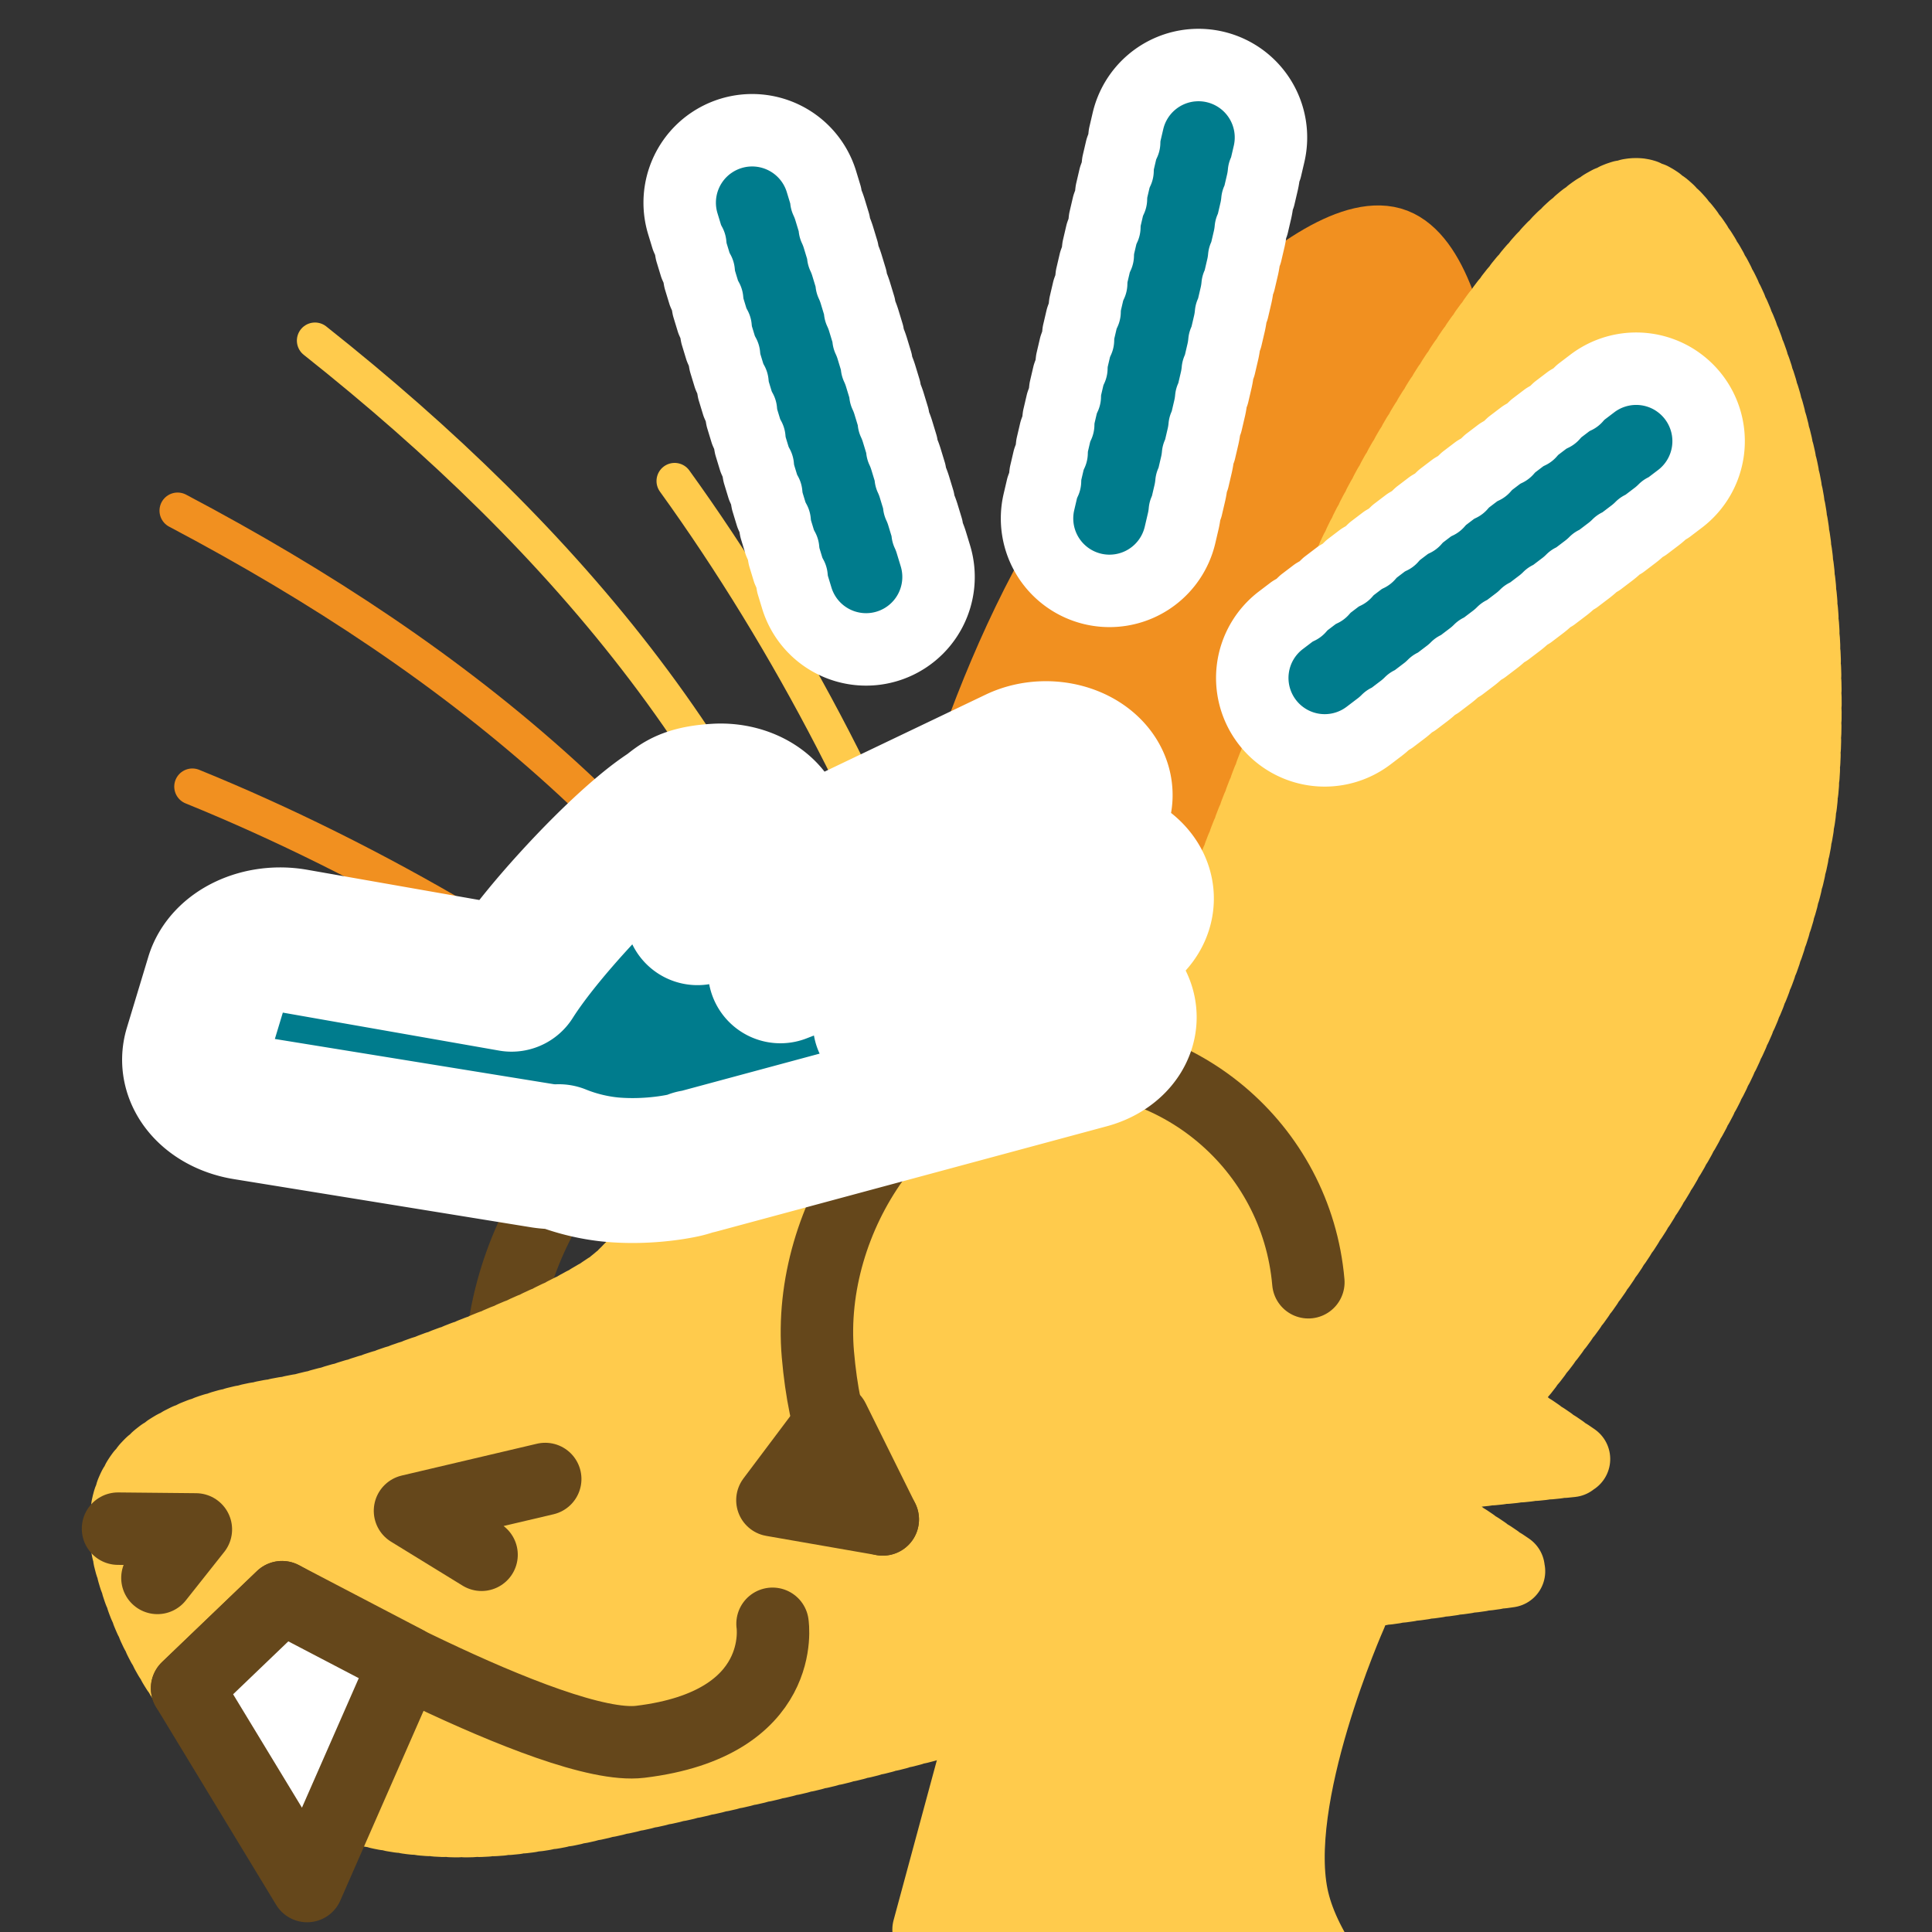 <?xml version="1.0" encoding="UTF-8" standalone="no"?>
<!-- Created with Inkscape (http://www.inkscape.org/) -->

<svg
   version="1.1"
   id="svg824"
   width="1706.667"
   height="1706.667"
   viewBox="0 0 1706.667 1706.667"
   sodipodi:docname="ying_pet.svg"
   inkscape:version="1.1 (c68e22c387, 2021-05-23)"
   inkscape:export-filename="D:\Pictures\yingmotes\ying_pet.png"
   inkscape:export-xdpi="72"
   inkscape:export-ydpi="72"
   xmlns:inkscape="http://www.inkscape.org/namespaces/inkscape"
   xmlns:sodipodi="http://sodipodi.sourceforge.net/DTD/sodipodi-0.dtd"
   xmlns="http://www.w3.org/2000/svg"
   xmlns:svg="http://www.w3.org/2000/svg">
  <rect x="0" y="0" width="1706.667" height="1706.667" fill="#333333" stroke="none"/>
  <defs
     id="defs828" />
  <sodipodi:namedview
     id="namedview826"
     pagecolor="#ffffff"
     bordercolor="#666666"
     borderopacity="1.0"
     inkscape:pageshadow="2"
     inkscape:pageopacity="0.0"
     inkscape:pagecheckerboard="0"
     showgrid="false"
     inkscape:zoom="0.35053262"
     inkscape:cx="941.4245"
     inkscape:cy="751.7132"
     inkscape:window-width="1920"
     inkscape:window-height="1001"
     inkscape:window-x="-9"
     inkscape:window-y="-9"
     inkscape:window-maximized="1"
     inkscape:current-layer="layer2"
     showguides="false">
    <inkscape:grid
       type="xygrid"
       id="grid1300" />
  </sodipodi:namedview>
  <g
     id="layer1"
     inkscape:label="Ying"
     style="display:inline"
     inkscape:groupmode="layer">
    <path
       style="display:none;fill:#123456;stroke:#123456;stroke-width:64;stroke-linecap:round;stroke-linejoin:round;-inkscape-stroke:none;paint-order:fill markers stroke;stop-color:#000000"
       d="m 1298.031,865.098 c 70.798,131.454 185.382,239.025 198.706,401.828 -29.438,-19.135 -55.932,-14.719 -79.483,13.247 91.022,54.7 58.514,175.917 81.69,267.15 l -99.353,6.624 c 66.759,58.919 81.773,128.186 90.522,198.706 l -494.507,2.208 c -24.38,-41.481 23.115,-208.563 66.236,-227.044 0,0 3.379,-20.015 -75.353,-9.455 C 1015.23,1271.09 1172.184,1096.186 1298.031,865.098 Z"
       id="path3091"
       sodipodi:nodetypes="cccccccccc"
       inkscape:label="mane" />
    <path
       style="opacity:1;fill:#ffcb4c;fill-opacity:1;stroke:#ffcb4c;stroke-width:64;stroke-linecap:round;stroke-linejoin:round;stroke-miterlimit:4;stroke-dasharray:none;stroke-dashoffset:0;stroke-opacity:1;paint-order:fill markers stroke;stop-color:#000000"
       d="m 885.046,1465.07 -64.785,239.508 62.822,-25.521 -51.043,200.244 459.384,-15.705 c 0,0 -127.607,-94.233 -149.202,-184.539 -21.595,-90.306 51.043,-253.25 51.043,-253.25 z"
       id="path3340"
       inkscape:label="neck" />
    <g
       id="g12988"
       inkscape:label="head"
       transform="rotate(-4.965,1815.862,1040.902)">
      <path
         style="display:inline;fill:none;fill-opacity:1;stroke:#f19020;stroke-width:32;stroke-linecap:round;stroke-linejoin:round;stroke-miterlimit:4;stroke-dasharray:none;stroke-dashoffset:0;stroke-opacity:1;paint-order:fill markers stroke;stop-color:#000000"
         d="M 206.049,553.694 C 359.575,632.156 520.102,745.587 632.843,860.187"
         id="path6280-0-6"
         sodipodi:nodetypes="cc"
         inkscape:label="eyelash left small"
         inkscape:transform-center-x="176.9307"
         inkscape:transform-center-y="-180.36966" />
      <path
         style="display:inline;fill:none;fill-opacity:1;stroke:#f19020;stroke-width:32;stroke-linecap:round;stroke-linejoin:round;stroke-miterlimit:4;stroke-dasharray:none;stroke-dashoffset:0;stroke-opacity:1;paint-order:fill markers stroke;stop-color:#000000"
         d="M 214.163,309.731 C 453.7,464.053 646.247,652.291 747.67,906.302"
         id="path6280-3"
         sodipodi:nodetypes="cc"
         inkscape:label="eyelash left big"
         inkscape:transform-center-x="186.77844"
         inkscape:transform-center-y="-317.18768" />
      <g
         id="g12997"
         inkscape:label="left eye"
         style="fill:none">
        <path
           id="path1915-9"
           style="display:inline;fill:none;stroke:#65471b;stroke-width:64;stroke-linecap:round;stroke-linejoin:round;paint-order:fill markers stroke;stop-color:#000000"
           inkscape:label="lefteye"
           d="m 869.113,1070.759 c 1e-5,120.717 -155.86,218.577 -276.577,218.577 -120.717,0 -160.577,-55.86 -160.577,-176.577 0,-120.717 97.86,-260.577 218.577,-260.577 120.717,0 218.577,97.86 218.577,218.577 z"
           sodipodi:nodetypes="sssss" />
      </g>
      <path
         style="opacity:1;fill:#f19020;fill-opacity:1;stroke:#f19020;stroke-width:64;stroke-linecap:round;stroke-miterlimit:4;stroke-dasharray:none;stroke-dashoffset:0;stroke-opacity:1;paint-order:fill markers stroke;stop-color:#000000"
         d="m 823.581,785.504 c 0,0 43.388,-171.845 139.574,-327.213 105.815,-170.92 280.591,-320.051 342.14,-289.79 61.549,30.261 59.401,255.635 15.01,390.544 -44.392,134.909 -225.965,384.528 -225.965,384.528 z"
         id="path1640"
         inkscape:label="left ear"
         sodipodi:nodetypes="cssscc"
         inkscape:transform-center-x="-75.882027"
         inkscape:transform-center-y="-248.48464" />
      <path
         id="path1148"
         style="display:inline;opacity:1;fill:#ffcb4c;stroke:#ffcb4c;stroke-width:64;stroke-linecap:round;stroke-linejoin:round;stroke-miterlimit:4;stroke-dasharray:6.4, 6.4;stroke-dashoffset:0;stroke-opacity:1;paint-order:fill markers stroke;stop-color:#000000"
         inkscape:label="head"
         d="m 1299.055,1153.559 c 0,0 -0.108,-10.821 -0.951,-28.418 -0.422,-8.799 -1.026,-19.291 -1.895,-30.973 -0.869,-11.681 -2,-24.552 -3.473,-38.105 -1.473,-13.553 -3.289,-27.788 -5.523,-42.201 -2.235,-14.413 -4.889,-29.005 -8.043,-43.268 -1.577,-7.131 -3.279,-14.182 -5.115,-21.086 -1.836,-6.904 -3.807,-13.662 -5.922,-20.213 -2.115,-6.551 -4.373,-12.892 -6.787,-18.963 -2.414,-6.071 -4.983,-11.87 -7.715,-17.334 -2.732,-5.464 -5.935,-10.786 -9.539,-15.961 -3.604,-5.175 -7.611,-10.205 -11.949,-15.084 -4.338,-4.879 -9.007,-9.609 -13.94,-14.186 -4.932,-4.576 -10.126,-8.999 -15.514,-13.266 -5.387,-4.266 -10.967,-8.375 -16.67,-12.324 -5.703,-3.949 -11.53,-7.738 -17.41,-11.363 -11.761,-7.251 -23.737,-13.847 -35.371,-19.76 -11.634,-5.913 -22.926,-11.142 -33.32,-15.66 -10.395,-4.519 -19.891,-8.326 -27.934,-11.395 -16.085,-6.137 -26.354,-9.318 -26.354,-9.318 -106.831,-15.988 -232.175,6.969 -312.625,60.014 -101.267,66.77 -136.887,176.629 -198.707,211.955 -61.82,35.325 -225.2,77.273 -280.396,83.897 -55.196,6.623 -183.25,6.625 -161.172,123.641 22.078,117.016 112.599,282.605 377.541,247.279 264.942,-35.326 313.515,-44.157 536.508,-88.314 22.897,-4.534 53.848,-18.32 86.828,-36.947 l 213.871,-11.428 -92.926,-75.256 c 5.358,-4.84 10.6,-9.718 15.633,-14.637 l 142.076,-2.375 -84.881,-69.668 c 3.481,-6.554 6.481,-13.021 8.627,-19.307 1.052,-3.082 2.033,-6.627 3.047,-9.977 z" />
      <path
         style="display:none;fill:#123456;stroke:#123456;stroke-width:64;stroke-linecap:round;stroke-linejoin:round;-inkscape-stroke:none;paint-order:fill markers stroke;stop-color:#000000"
         d="M 880.931,744.045 C 763.916,771.643 622.613,916.257 622.613,916.257 620.953,833.211 611.28,749.437 735.213,677.809 c -124.695,-7.457 -249.288,-15.117 -408.452,46.365 0,0 303.226,-263.622 490.142,-280.397 172.212,-15.455 264.942,37.533 264.942,37.533 -0.192,-45.683 -31.458,-88.259 -90.522,-128.055 0,0 295.852,97.145 333.385,194.291 37.533,97.145 28.702,167.796 28.702,167.796 l -243.752,34.923 c 0,0 -111.711,-33.819 -228.727,-6.221 z"
         id="path1637"
         sodipodi:nodetypes="zcccsccsccz"
         inkscape:label="top hair" />
      <path
         id="path13483"
         style="display:inline;opacity:1;fill:#ffcb4c;stroke:#ffcb4c;stroke-width:64;stroke-linecap:round;stroke-linejoin:round;stroke-miterlimit:4;stroke-dasharray:6.4, 6.4;stroke-dashoffset:0;stroke-opacity:1;paint-order:fill markers stroke;stop-color:#000000"
         inkscape:label="right ear"
         d="m 1522.471,142.843 c -79.117,-7.612 -265.969,260.597 -301.444,343.631 -31.585,73.929 -124.28,258.778 -150.604,311.158 -101.103,357.391 105.667,365.014 214.06,421.313 107.673,-107.716 310.991,-336.769 341.209,-558.239 41.372,-303.219 -51.914,-512.927 -103.22,-517.863 z"
         sodipodi:nodetypes="ssccss"
         inkscape:transform-center-x="-124.55412"
         inkscape:transform-center-y="-351.15445" />
      <g
         id="g13003"
         inkscape:label="face">
        <path
           style="opacity:1;fill:none;fill-opacity:1;stroke:#65471b;stroke-width:64;stroke-linecap:round;stroke-linejoin:round;stroke-miterlimit:4;stroke-dasharray:none;stroke-dashoffset:0;stroke-opacity:1;paint-order:fill markers stroke;stop-color:#000000"
           d="m 83.898,1201.07 68.443,6.623 -37.533,39.741"
           id="path2163"
           inkscape:label="left nostril" />
        <path
           style="opacity:1;fill:none;fill-opacity:1;stroke:#65471b;stroke-width:64;stroke-linecap:round;stroke-linejoin:round;stroke-miterlimit:4;stroke-dasharray:none;stroke-dashoffset:0;stroke-opacity:1;paint-order:fill markers stroke;stop-color:#000000"
           d="m 401.828,1251.85 -59.612,-44.157 121.432,-17.663"
           id="path2198"
           inkscape:label="right nostril" />
        <path
           style="opacity:1;fill:none;fill-opacity:1;stroke:#65471b;stroke-width:64;stroke-linecap:round;stroke-linejoin:round;stroke-miterlimit:4;stroke-dasharray:none;stroke-dashoffset:0;stroke-opacity:1;paint-order:fill markers stroke;stop-color:#000000"
           d="m 132.471,1346.787 90.522,-72.859 c 0,0 227.99,157.194 304.174,154.641 131.805,-4.416 125.469,-93.736 125.469,-93.736"
           id="path2200"
           sodipodi:nodetypes="ccsc"
           inkscape:label="mouf" />
        <path
           style="opacity:1;fill:#ffffff;fill-opacity:1;stroke:#65471b;stroke-width:64;stroke-linecap:round;stroke-linejoin:round;stroke-miterlimit:4;stroke-dasharray:none;stroke-dashoffset:0;stroke-opacity:1;paint-order:fill markers stroke;stop-color:#000000"
           d="m 222.993,1530.039 -90.522,-183.251 90.522,-72.859 103.769,66.235 z"
           id="path2202"
           sodipodi:nodetypes="ccccc"
           inkscape:label="toof" />
      </g>
      <g
         id="g12993"
         inkscape:label="right eye">
        <path
           style="opacity:1;fill:#65471b;fill-opacity:1;stroke:#65471b;stroke-width:64;stroke-linecap:round;stroke-linejoin:round;stroke-miterlimit:4;stroke-dasharray:none;stroke-dashoffset:0;stroke-opacity:1;paint-order:fill markers stroke;stop-color:#000000"
           d="m 661.976,1226.049 59.656,-66.534 35.995,91.892 z"
           id="path7852"
           inkscape:label="eyenub"
           sodipodi:nodetypes="cccc" />
        <path
           id="path1915"
           style="opacity:1;fill:none;stroke:#65471b;stroke-width:64;stroke-linecap:round;stroke-linejoin:round;paint-order:fill markers stroke;stop-color:#000000"
           inkscape:label="righteye"
           d="m 757.627,1251.407 c -31.446,-33.041 -44.492,-84.347 -44.492,-150.184 -4e-5,-120.717 97.86,-244.577 218.577,-244.577 120.717,-2e-5 218.577,97.86 218.577,218.577"
           sodipodi:nodetypes="cssc" />
      </g>
      <path
         style="opacity:1;fill:none;fill-opacity:1;stroke:#ffcb4c;stroke-width:32;stroke-linecap:round;stroke-linejoin:round;stroke-miterlimit:4;stroke-dasharray:none;stroke-dashoffset:0;stroke-opacity:1;paint-order:fill markers stroke;stop-color:#000000"
         d="M 348.066,170.596 C 555.168,366.305 709.848,586.718 762.87,855.04"
         id="path6280"
         sodipodi:nodetypes="cc"
         inkscape:label="eyelash right big"
         inkscape:transform-center-x="128.00583"
         inkscape:transform-center-y="-353.79851" />
      <path
         style="display:inline;fill:none;fill-opacity:1;stroke:#ffcb4c;stroke-width:32;stroke-linecap:round;stroke-linejoin:round;stroke-miterlimit:4;stroke-dasharray:none;stroke-dashoffset:0;stroke-opacity:1;paint-order:fill markers stroke;stop-color:#000000"
         d="M 653.826,321.647 C 742.297,469.631 818.141,650.969 852.865,807.933"
         id="path6280-0"
         sodipodi:nodetypes="cc"
         inkscape:label="eyelash right small"
         inkscape:transform-center-x="51.895383"
         inkscape:transform-center-y="-238.23839" />
    </g>
  </g>
  <g
     id="layer2"
     inkscape:label="hand"
     transform="translate(-22.822,-39.939)"
     inkscape:groupmode="layer">
    <g
       id="g7371"
       transform="rotate(6.207,620.75,1402.896)"
       style="fill:#007c8d;fill-opacity:1">
      <g
         id="path6775"
         style="fill:#007c8d;fill-opacity:1;stroke:#ffffff;stroke-width:64;stroke-miterlimit:4;stroke-dasharray:none"
         transform="rotate(-34.983,657.317,407.202)">
        <path
           style="color:#000000;fill:#007c8d;fill-opacity:1;stroke:#ffffff;stroke-width:64;stroke-linecap:round;stroke-linejoin:round;stroke-miterlimit:4;stroke-dasharray:none;paint-order:fill markers stroke"
           d="M 613.769,534.573 687.308,183.848"
           id="path6845" />
        <path
           style="color:#000000;fill:#007c8d;fill-opacity:1;stroke:#ffffff;stroke-width:64;stroke-linecap:round;stroke-linejoin:round;stroke-miterlimit:4;stroke-dasharray:none;paint-order:fill markers stroke"
           d="m 677.826,132.697 a 64,64 0 0 0 -55.773,50.498 l -2.627,12.527 a 64,64 0 0 0 -0.32,6.471 64,64 0 0 0 -2.307,6.057 l -2.627,12.527 a 64,64 0 0 0 -0.32,6.475 64,64 0 0 0 -2.305,6.053 l -2.627,12.527 a 64,64 0 0 0 -0.322,6.471 64,64 0 0 0 -2.305,6.057 l -2.627,12.527 a 64,64 0 0 0 -0.32,6.471 64,64 0 0 0 -2.307,6.057 l -2.627,12.529 a 64,64 0 0 0 -0.32,6.471 64,64 0 0 0 -2.307,6.057 l -2.627,12.527 a 64,64 0 0 0 -0.32,6.471 64,64 0 0 0 -2.307,6.057 l -2.625,12.527 a 64,64 0 0 0 -0.322,6.471 64,64 0 0 0 -2.305,6.057 l -2.627,12.527 a 64,64 0 0 0 -0.322,6.471 64,64 0 0 0 -2.305,6.057 l -2.627,12.529 a 64,64 0 0 0 -0.32,6.471 64,64 0 0 0 -2.307,6.057 l -2.627,12.527 a 64,64 0 0 0 -0.32,6.471 64,64 0 0 0 -2.307,6.057 l -2.627,12.527 a 64,64 0 0 0 -0.32,6.471 64,64 0 0 0 -2.307,6.057 l -2.625,12.527 a 64,64 0 0 0 -0.322,6.471 64,64 0 0 0 -2.305,6.057 l -2.627,12.529 a 64,64 0 0 0 -0.322,6.471 64,64 0 0 0 -2.305,6.057 l -2.627,12.527 a 64,64 0 0 0 49.504,75.771 64,64 0 0 0 75.771,-49.504 l 2.627,-12.527 a 64,64 0 0 0 1.135,-8.609 64,64 0 0 0 1.492,-3.92 l 2.627,-12.527 a 64,64 0 0 0 1.135,-8.607 64,64 0 0 0 1.492,-3.92 l 2.627,-12.527 a 64,64 0 0 0 1.135,-8.607 64,64 0 0 0 1.492,-3.92 l 2.625,-12.527 a 64,64 0 0 0 1.137,-8.611 64,64 0 0 0 1.49,-3.916 l 2.627,-12.527 a 64,64 0 0 0 1.135,-8.607 64,64 0 0 0 1.492,-3.92 l 2.627,-12.529 a 64,64 0 0 0 1.135,-8.605 64,64 0 0 0 1.492,-3.922 l 2.627,-12.527 a 64,64 0 0 0 1.135,-8.607 64,64 0 0 0 1.492,-3.92 l 2.627,-12.527 a 64,64 0 0 0 1.135,-8.611 64,64 0 0 0 1.49,-3.916 l 2.627,-12.527 a 64,64 0 0 0 1.137,-8.611 64,64 0 0 0 1.49,-3.916 l 2.627,-12.529 a 64,64 0 0 0 1.135,-8.605 64,64 0 0 0 1.492,-3.922 l 2.627,-12.527 a 64,64 0 0 0 1.135,-8.607 64,64 0 0 0 1.492,-3.92 l 2.627,-12.527 a 64,64 0 0 0 1.135,-8.607 64,64 0 0 0 1.492,-3.92 l 2.627,-12.527 a 64,64 0 0 0 1.135,-8.611 64,64 0 0 0 1.49,-3.916 l 2.627,-12.529 a 64,64 0 0 0 -49.504,-75.771 64,64 0 0 0 -19.998,-0.992 z"
           id="path6847" />
      </g>
      <g
         id="path6775-0"
         style="fill:#007c8d;fill-opacity:1;stroke:#ffffff;stroke-width:64;stroke-miterlimit:4;stroke-dasharray:none"
         transform="rotate(-4.896,-91.742,-2882.371)">
        <path
           style="color:#000000;fill:#007c8d;fill-opacity:1;stroke:#ffffff;stroke-width:64;stroke-linecap:round;stroke-linejoin:round;stroke-miterlimit:4;stroke-dasharray:none;paint-order:fill markers stroke"
           d="M 613.769,534.573 687.308,183.848"
           id="path6845-3" />
        <path
           style="color:#000000;fill:#007c8d;fill-opacity:1;stroke:#ffffff;stroke-width:64;stroke-linecap:round;stroke-linejoin:round;stroke-miterlimit:4;stroke-dasharray:none;paint-order:fill markers stroke"
           d="m 677.826,132.697 a 64,64 0 0 0 -55.773,50.498 l -2.627,12.527 a 64,64 0 0 0 -0.32,6.471 64,64 0 0 0 -2.307,6.057 l -2.627,12.527 a 64,64 0 0 0 -0.32,6.475 64,64 0 0 0 -2.305,6.053 l -2.627,12.527 a 64,64 0 0 0 -0.322,6.471 64,64 0 0 0 -2.305,6.057 l -2.627,12.527 a 64,64 0 0 0 -0.32,6.471 64,64 0 0 0 -2.307,6.057 l -2.627,12.529 a 64,64 0 0 0 -0.32,6.471 64,64 0 0 0 -2.307,6.057 l -2.627,12.527 a 64,64 0 0 0 -0.32,6.471 64,64 0 0 0 -2.307,6.057 l -2.625,12.527 a 64,64 0 0 0 -0.322,6.471 64,64 0 0 0 -2.305,6.057 l -2.627,12.527 a 64,64 0 0 0 -0.322,6.471 64,64 0 0 0 -2.305,6.057 l -2.627,12.529 a 64,64 0 0 0 -0.32,6.471 64,64 0 0 0 -2.307,6.057 l -2.627,12.527 a 64,64 0 0 0 -0.32,6.471 64,64 0 0 0 -2.307,6.057 l -2.627,12.527 a 64,64 0 0 0 -0.32,6.471 64,64 0 0 0 -2.307,6.057 l -2.625,12.527 a 64,64 0 0 0 -0.322,6.471 64,64 0 0 0 -2.305,6.057 l -2.627,12.529 a 64,64 0 0 0 -0.322,6.471 64,64 0 0 0 -2.305,6.057 l -2.627,12.527 a 64,64 0 0 0 49.504,75.771 64,64 0 0 0 75.771,-49.504 l 2.627,-12.527 a 64,64 0 0 0 1.135,-8.609 64,64 0 0 0 1.492,-3.92 l 2.627,-12.527 a 64,64 0 0 0 1.135,-8.607 64,64 0 0 0 1.492,-3.92 l 2.627,-12.527 a 64,64 0 0 0 1.135,-8.607 64,64 0 0 0 1.492,-3.92 l 2.625,-12.527 a 64,64 0 0 0 1.137,-8.611 64,64 0 0 0 1.49,-3.916 l 2.627,-12.527 a 64,64 0 0 0 1.135,-8.607 64,64 0 0 0 1.492,-3.92 l 2.627,-12.529 a 64,64 0 0 0 1.135,-8.605 64,64 0 0 0 1.492,-3.922 l 2.627,-12.527 a 64,64 0 0 0 1.135,-8.607 64,64 0 0 0 1.492,-3.92 l 2.627,-12.527 a 64,64 0 0 0 1.135,-8.611 64,64 0 0 0 1.49,-3.916 l 2.627,-12.527 a 64,64 0 0 0 1.137,-8.611 64,64 0 0 0 1.49,-3.916 l 2.627,-12.529 a 64,64 0 0 0 1.135,-8.605 64,64 0 0 0 1.492,-3.922 l 2.627,-12.527 a 64,64 0 0 0 1.135,-8.607 64,64 0 0 0 1.492,-3.92 l 2.627,-12.527 a 64,64 0 0 0 1.135,-8.607 64,64 0 0 0 1.492,-3.92 l 2.627,-12.527 a 64,64 0 0 0 1.135,-8.611 64,64 0 0 0 1.49,-3.916 l 2.627,-12.529 a 64,64 0 0 0 -49.504,-75.771 64,64 0 0 0 -19.998,-0.992 z"
           id="path6847-3" />
      </g>
      <g
         id="path6775-0-3"
         style="fill:#007c8d;fill-opacity:1;stroke:#ffffff;stroke-width:64;stroke-miterlimit:4;stroke-dasharray:none"
         transform="rotate(34.707,785.488,1347.299)">
        <path
           style="color:#000000;fill:#007c8d;fill-opacity:1;stroke:#ffffff;stroke-width:64;stroke-linecap:round;stroke-linejoin:round;stroke-miterlimit:4;stroke-dasharray:none;paint-order:fill markers stroke"
           d="M 613.769,534.573 687.308,183.848"
           id="path6845-3-8" />
        <path
           style="color:#000000;fill:#007c8d;fill-opacity:1;stroke:#ffffff;stroke-width:64;stroke-linecap:round;stroke-linejoin:round;stroke-miterlimit:4;stroke-dasharray:none;paint-order:fill markers stroke"
           d="m 677.826,132.697 a 64,64 0 0 0 -55.773,50.498 l -2.627,12.527 a 64,64 0 0 0 -0.32,6.471 64,64 0 0 0 -2.307,6.057 l -2.627,12.527 a 64,64 0 0 0 -0.32,6.475 64,64 0 0 0 -2.305,6.053 l -2.627,12.527 a 64,64 0 0 0 -0.322,6.471 64,64 0 0 0 -2.305,6.057 l -2.627,12.527 a 64,64 0 0 0 -0.32,6.471 64,64 0 0 0 -2.307,6.057 l -2.627,12.529 a 64,64 0 0 0 -0.32,6.471 64,64 0 0 0 -2.307,6.057 l -2.627,12.527 a 64,64 0 0 0 -0.32,6.471 64,64 0 0 0 -2.307,6.057 l -2.625,12.527 a 64,64 0 0 0 -0.322,6.471 64,64 0 0 0 -2.305,6.057 l -2.627,12.527 a 64,64 0 0 0 -0.322,6.471 64,64 0 0 0 -2.305,6.057 l -2.627,12.529 a 64,64 0 0 0 -0.32,6.471 64,64 0 0 0 -2.307,6.057 l -2.627,12.527 a 64,64 0 0 0 -0.32,6.471 64,64 0 0 0 -2.307,6.057 l -2.627,12.527 a 64,64 0 0 0 -0.32,6.471 64,64 0 0 0 -2.307,6.057 l -2.625,12.527 a 64,64 0 0 0 -0.322,6.471 64,64 0 0 0 -2.305,6.057 l -2.627,12.529 a 64,64 0 0 0 -0.322,6.471 64,64 0 0 0 -2.305,6.057 l -2.627,12.527 a 64,64 0 0 0 49.504,75.771 64,64 0 0 0 75.771,-49.504 l 2.627,-12.527 a 64,64 0 0 0 1.135,-8.609 64,64 0 0 0 1.492,-3.92 l 2.627,-12.527 a 64,64 0 0 0 1.135,-8.607 64,64 0 0 0 1.492,-3.92 l 2.627,-12.527 a 64,64 0 0 0 1.135,-8.607 64,64 0 0 0 1.492,-3.92 l 2.625,-12.527 a 64,64 0 0 0 1.137,-8.611 64,64 0 0 0 1.49,-3.916 l 2.627,-12.527 a 64,64 0 0 0 1.135,-8.607 64,64 0 0 0 1.492,-3.92 l 2.627,-12.529 a 64,64 0 0 0 1.135,-8.605 64,64 0 0 0 1.492,-3.922 l 2.627,-12.527 a 64,64 0 0 0 1.135,-8.607 64,64 0 0 0 1.492,-3.92 l 2.627,-12.527 a 64,64 0 0 0 1.135,-8.611 64,64 0 0 0 1.49,-3.916 l 2.627,-12.527 a 64,64 0 0 0 1.137,-8.611 64,64 0 0 0 1.49,-3.916 l 2.627,-12.529 a 64,64 0 0 0 1.135,-8.605 64,64 0 0 0 1.492,-3.922 l 2.627,-12.527 a 64,64 0 0 0 1.135,-8.607 64,64 0 0 0 1.492,-3.92 l 2.627,-12.527 a 64,64 0 0 0 1.135,-8.607 64,64 0 0 0 1.492,-3.92 l 2.627,-12.527 a 64,64 0 0 0 1.135,-8.611 64,64 0 0 0 1.49,-3.916 l 2.627,-12.529 a 64,64 0 0 0 -49.504,-75.771 64,64 0 0 0 -19.998,-0.992 z"
           id="path6847-3-7" />
      </g>
    </g>
    <path
       id="rect21082"
       style="color:#000000;fill:#007c8d;fill-opacity:1;stroke:#ffffff;stroke-width:128;stroke-linecap:round;stroke-linejoin:round;stroke-miterlimit:4;stroke-dasharray:none;paint-order:stroke fill markers"
       d="m 944.914,705.705 a 48,36.583 0 0 0 -23.75,5.567 L 638.945,846.18 c 6.813,-6.633 13.433,-12.862 19.359,-18.028 6.858,-5.978 12.794,-10.562 16.596,-13.181 -2.544,0.426 -6.228,0.855 -11.723,1.177 a 48,36.583 0 0 0 44.176,-39.279 48,36.583 0 0 0 -51.539,-33.671 c -11.084,0.65 -18.62,2.193 -24.188,4.186 -9.279,3.322 -13.093,7.896 -18.771,11.67 -9.086,6.039 -17.674,12.965 -26.824,20.941 -18.299,15.952 -38.265,35.956 -57.047,56.602 -18.782,20.646 -36.153,41.645 -48.881,60.153 -1.923,2.796 -3.705,5.51 -5.416,8.199 l -191.629,-33.658 a 56.68,43.198 0 0 0 -67.955,32.391 l -18.961,62.713 a 56.68,43.198 0 0 0 43.434,51.949 l 262.869,42.614 a 56.68,43.198 0 0 0 13.998,0.755 c 16.901,6.869 34.381,10.526 49.215,11.652 33.98,2.58 61.59,-4.091 61.59,-4.091 a 48.005,36.586 0 0 0 8.436,-2.65 48,36.583 0 0 0 3.496,-0.618 l 344.748,-92.963 a 48,36.583 0 0 0 29.24,-46.689 48,36.583 0 0 0 -61.26,-22.287 l -147.018,39.643 199.957,-77.392 a 48,36.583 0 0 0 21.061,-49.182 48,36.583 0 0 0 -64.531,-16.054 l -249.182,96.445 259.98,-124.275 a 48,36.583 0 0 0 15.158,-50.431 48,36.583 0 0 0 -42.42,-17.12 z" />
  </g>
</svg>
